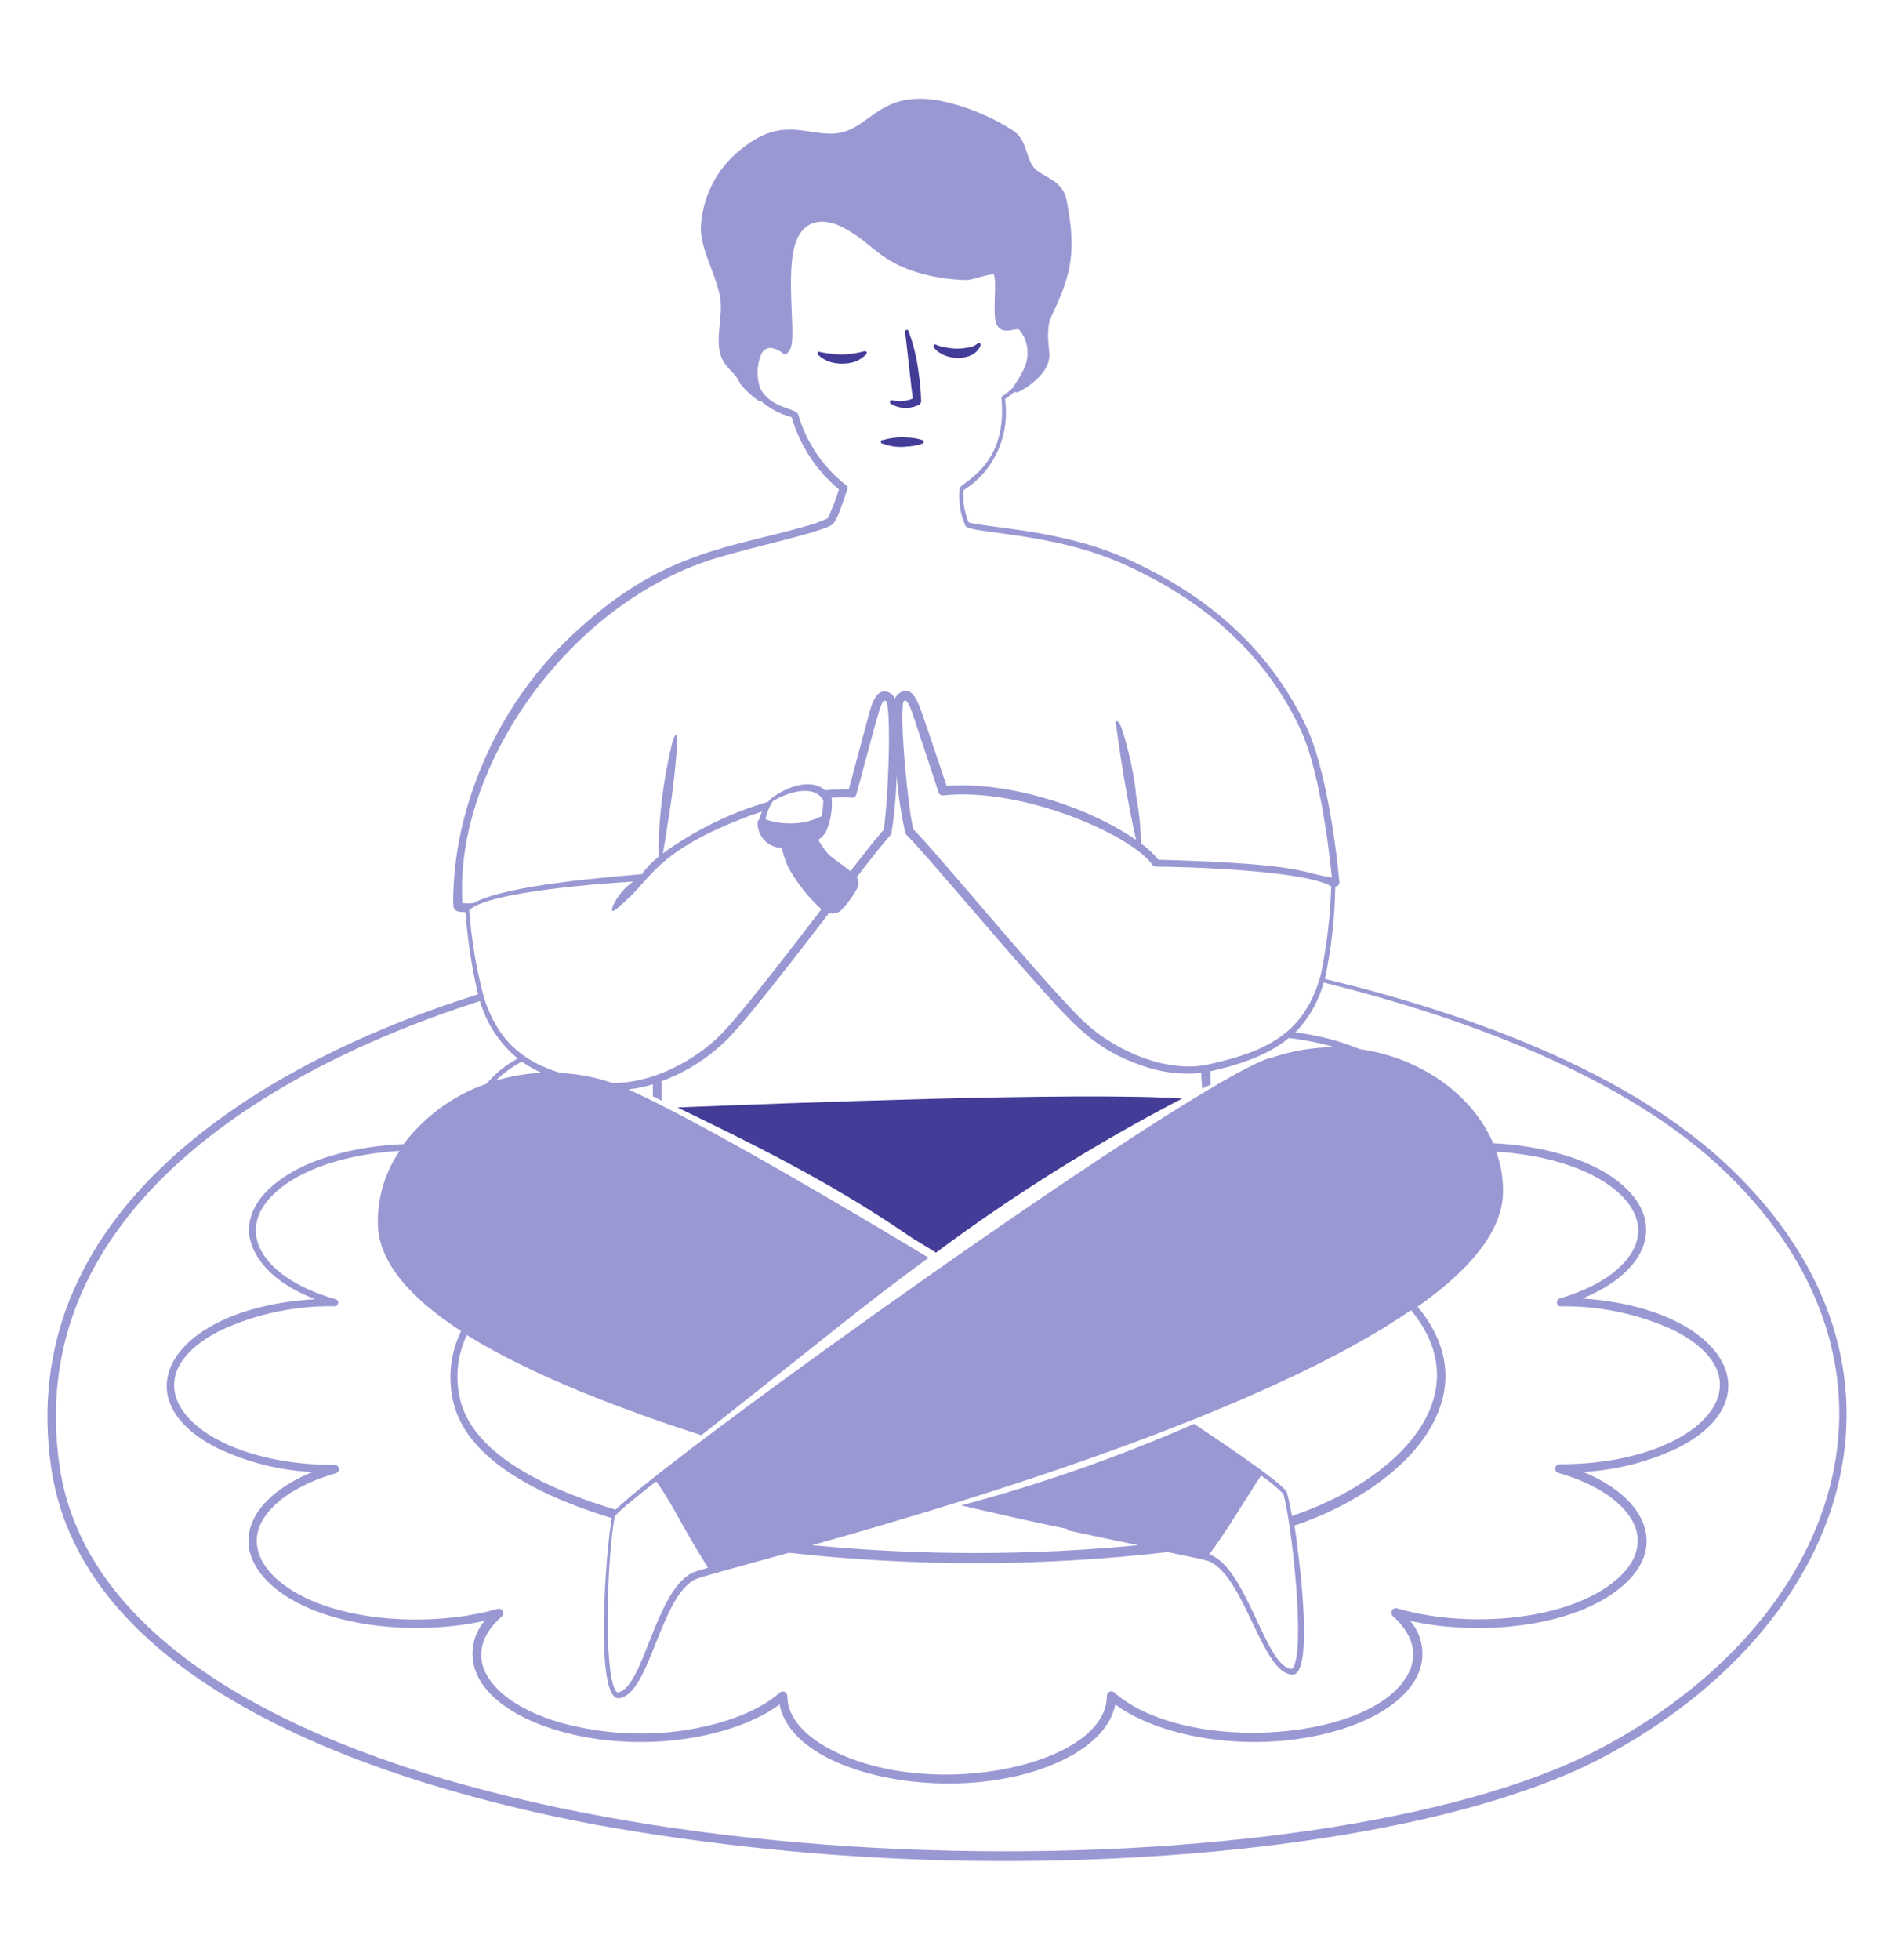 <svg title="MindBg" width="232" height="240" viewBox="0 0 232 240" fill="none" xmlns="http://www.w3.org/2000/svg">
<path fill-rule="evenodd" clip-rule="evenodd" d="M212.048 143.1C199.416 130.968 179.093 123.9 162.296 119.856C163.08 116.141 163.504 112.354 163.56 108.552C163.63 108.552 163.699 108.538 163.762 108.509C163.826 108.48 163.883 108.437 163.93 108.384C163.977 108.331 164.013 108.269 164.035 108.2C164.057 108.132 164.065 108.06 164.059 107.988C163.607 102.876 162.249 93.708 160.045 89.04C155.347 79.068 147.39 72.552 137.692 68.268C130.106 64.932 121.452 64.668 118.668 63.972C118.131 62.73 117.911 61.367 118.03 60.012C119.85 58.885 121.305 57.223 122.208 55.237C123.111 53.252 123.421 51.033 123.099 48.864C123.511 48.605 123.9 48.308 124.259 47.976C124.336 48.018 124.422 48.04 124.509 48.04C124.596 48.04 124.681 48.018 124.758 47.976C125.923 47.417 126.953 46.597 127.774 45.576C129.155 43.668 128.203 42.852 128.412 40.32C128.432 39.79 128.55 39.268 128.76 38.784C131.335 33.468 131.834 30.636 130.651 24.516C130.164 22.008 127.821 21.756 126.73 20.616C125.64 19.476 125.872 17.088 124.004 15.924C121.272 14.197 118.269 12.979 115.13 12.324C107.138 10.908 106.558 16.476 101.605 16.368C98.241 16.296 95.375 14.448 90.677 18.36C89.221 19.509 88.031 20.981 87.194 22.666C86.357 24.352 85.895 26.21 85.84 28.104C85.956 31.14 88.218 34.416 88.299 37.344C88.369 39.744 87.383 42.6 88.798 44.544C89.413 45.384 90.329 46.02 90.631 46.944C91.301 47.771 92.082 48.494 92.951 49.092C93.029 49.122 93.116 49.122 93.195 49.092C94.292 50.036 95.58 50.713 96.965 51.072C97.988 54.559 100.01 57.643 102.765 59.916C102.392 61.123 101.938 62.302 101.407 63.444C100.617 63.826 99.794 64.132 98.948 64.356C89.807 67.032 81.653 67.344 71.247 76.704C63.944 83.118 58.798 91.766 56.55 101.4C55.903 104.233 55.553 107.13 55.506 110.04C55.506 111.36 55.506 111.66 57.026 111.684C57.269 115.074 57.781 118.437 58.557 121.74C30.056 130.728 1.81 149.268 6.276 179.748C10.22 206.616 47.096 218.568 72.976 223.416C97.601 227.827 122.671 228.965 147.575 226.8C167.562 225.024 185.032 221.064 196.075 215.304C226.711 199.2 237.336 167.436 212.048 143.1ZM161.797 119.316C159.825 126.516 155.208 128.712 148.167 130.296C143.144 131.496 136.718 128.76 132.89 125.196C128.389 121.008 114.457 104.016 111.882 101.544C111.279 99.396 110.177 88.344 110.641 85.944C110.896 85.656 110.954 85.74 111.117 85.944C111.557 86.508 111.523 86.616 114.968 97.02C115.006 97.138 115.083 97.239 115.184 97.306C115.285 97.374 115.405 97.404 115.525 97.392C125.269 96.324 138.725 102.288 141.195 105.936C141.259 105.998 141.333 106.046 141.415 106.077C141.497 106.108 141.584 106.121 141.671 106.116C145.07 106.116 159.721 106.548 163.061 108.516V108.6C162.948 112.204 162.524 115.79 161.797 119.316ZM191.064 159.948C195.853 159.859 200.603 160.85 204.984 162.852C217.338 169.056 208.139 179.292 191.064 179.28C190.932 179.271 190.801 179.314 190.698 179.4C190.596 179.487 190.529 179.611 190.511 179.747C190.493 179.882 190.526 180.02 190.603 180.132C190.68 180.244 190.795 180.321 190.925 180.348C195.843 181.788 199.045 184.116 200.205 186.72C201.133 188.904 200.483 191.244 198.105 193.32C192.143 198.564 179.545 199.416 171.123 196.92C171.004 196.886 170.877 196.896 170.763 196.946C170.65 196.997 170.556 197.087 170.498 197.2C170.44 197.313 170.421 197.443 170.444 197.569C170.467 197.695 170.531 197.809 170.625 197.892C172.945 199.968 173.641 202.308 172.713 204.48C168.977 213.228 145.348 214.992 136.486 207.228C136.407 207.156 136.309 207.109 136.204 207.094C136.1 207.078 135.993 207.094 135.898 207.14C135.802 207.186 135.721 207.259 135.665 207.351C135.609 207.444 135.579 207.551 135.581 207.66C135.581 216.06 114.527 220.608 102.115 214.392C98.635 212.664 96.443 210.312 96.443 207.66C96.442 207.553 96.412 207.449 96.357 207.358C96.301 207.268 96.222 207.197 96.128 207.151C96.035 207.106 95.931 207.089 95.828 207.103C95.726 207.116 95.629 207.16 95.549 207.228C92.638 209.772 87.824 211.404 82.546 212.028C77.879 212.542 73.16 212.164 68.626 210.912C63.707 209.472 60.506 207.156 59.346 204.54C58.418 202.368 59.067 200.028 61.445 197.94C61.538 197.858 61.6 197.745 61.622 197.621C61.644 197.497 61.624 197.368 61.566 197.258C61.508 197.147 61.414 197.06 61.302 197.012C61.189 196.963 61.064 196.956 60.947 196.992C52.571 199.392 39.962 198.648 33.953 193.392C31.633 191.304 30.914 188.964 31.842 186.768C33.002 184.164 36.192 181.824 41.122 180.384C41.245 180.357 41.353 180.283 41.425 180.177C41.497 180.072 41.529 179.942 41.512 179.813C41.496 179.685 41.434 179.567 41.338 179.484C41.242 179.401 41.12 179.358 40.995 179.364C24.035 179.364 14.535 169.164 27.075 162.864C31.453 160.85 36.204 159.851 40.995 159.936C41.099 159.941 41.201 159.906 41.281 159.837C41.361 159.769 41.414 159.672 41.428 159.565C41.443 159.458 41.418 159.35 41.36 159.261C41.301 159.172 41.212 159.109 41.111 159.084C36.146 157.644 32.886 155.292 31.761 152.652C30.798 150.42 31.448 148.02 33.872 145.884C37.642 142.56 43.953 141.192 48.952 140.916C47.128 143.575 46.191 146.777 46.284 150.036C46.505 155.544 51.945 160.032 56.481 162.972C55.225 165.531 54.856 168.458 55.437 171.264C56.991 179.208 67.477 183.6 74.948 185.88C74.263 189.192 72.744 208.308 75.841 207.924C79.588 207.468 80.852 195.588 85.121 193.392C85.701 193.104 90.051 191.952 96.64 190.116C112.063 191.847 127.623 191.819 143.04 190.032C145.917 190.632 147.68 191.004 148.086 191.16C152.517 193.056 154.524 204.84 158.282 205.044C161.113 205.2 159.025 189.708 158.561 186.792C172.04 182.256 182.816 171 173.641 159.996C178.06 156.876 183.593 152.112 184.081 146.604C184.204 144.701 183.927 142.793 183.269 141.012C188.21 141.3 194.428 142.668 198.151 145.944C200.541 148.056 201.202 150.42 200.251 152.628C199.091 155.244 195.889 157.572 190.971 159.012C190.883 159.058 190.811 159.131 190.764 159.22C190.716 159.309 190.697 159.412 190.707 159.513C190.717 159.614 190.756 159.71 190.82 159.788C190.884 159.866 190.969 159.921 191.064 159.948ZM66.329 131.352C64.431 131.441 62.55 131.764 60.726 132.312C61.679 131.38 62.757 130.595 63.928 129.984C64.682 130.522 65.487 130.98 66.329 131.352ZM80.377 181.38C82.453 184.236 83.207 186.348 86.722 191.952C85.562 192.288 84.924 192.504 84.715 192.612C80.203 195.012 78.787 206.796 75.667 207.216C75.389 207.216 75.122 206.412 75.052 206.124C73.962 202.128 74.507 189.468 75.307 185.724C75.4 185.232 79.959 181.704 80.377 181.38ZM172.84 160.416C181.517 170.928 171.042 181.344 158.247 185.616C158.039 184.416 157.818 183.408 157.633 182.736C157.308 181.62 147.506 175.176 146.265 174.336C137.012 178.388 127.481 181.725 117.752 184.32C131.846 187.62 131.022 187.08 130.581 187.332C133.911 188.052 136.903 188.676 139.421 189.192C126.136 190.47 112.766 190.47 99.482 189.192C120.107 183.42 155.069 172.644 172.84 160.416ZM154.443 180.648C155.43 181.307 156.355 182.063 157.203 182.904C158.213 186.504 159.895 201.576 158.433 204.108C158.363 204.24 158.294 204.336 158.189 204.336C155.011 204.132 152.691 191.82 148.121 190.32C150.452 187.2 152.389 183.792 154.489 180.648H154.443ZM155.452 129.552C144.954 133.152 81.966 178.284 75.412 184.848C68.313 182.724 57.768 178.5 56.283 170.988C55.747 168.447 56.066 165.792 57.188 163.464C65.401 168.576 76.757 172.764 85.91 175.728C103.693 161.724 105.804 159.804 113.75 153.996C105.224 148.848 86.037 137.448 76.966 133.392C77.984 133.277 78.989 133.068 79.971 132.768V134.232L81.061 134.772V132.372C84.097 131.259 86.867 129.482 89.181 127.164C92.011 124.26 98.879 115.26 101.558 111.78C101.826 111.868 102.111 111.877 102.384 111.807C102.656 111.737 102.904 111.591 103.101 111.384C103.846 110.605 104.486 109.725 105.003 108.768C105.128 108.56 105.188 108.317 105.176 108.073C105.163 107.828 105.079 107.593 104.934 107.4C109.504 101.496 109.04 102.444 109.191 102.048C109.556 99.705 109.769 97.34 109.829 94.968C110.025 97.335 110.381 99.685 110.896 102C110.934 102.107 110.998 102.202 111.082 102.276C112.833 103.908 121.731 114.612 127.797 121.332C131.672 125.628 134.282 128.532 139.722 130.416C142.099 131.296 144.633 131.624 147.146 131.376C147.146 132.096 147.227 132.744 147.251 133.296L148.306 132.792C148.306 132.708 148.306 131.676 148.213 131.184C151.543 130.44 155.243 129.276 157.865 127.092C159.762 127.311 161.64 127.688 163.479 128.22C160.763 128.22 158.066 128.686 155.498 129.6L155.452 129.552ZM104.18 106.668C101.86 104.808 101.639 105.168 100.224 102.84C100.597 102.59 100.917 102.263 101.164 101.88C101.747 100.563 101.991 99.112 101.871 97.668C102.702 97.62 103.535 97.62 104.365 97.668C104.486 97.672 104.604 97.634 104.701 97.56C104.798 97.486 104.868 97.38 104.899 97.26C107.915 86.172 107.985 85.26 108.623 85.944C109.226 88.344 108.692 99.432 108.217 101.628C107.555 102.336 106.071 104.22 104.18 106.668ZM100.851 97.98C100.832 98.632 100.766 99.282 100.653 99.924C99.48 100.518 98.19 100.822 96.883 100.812C95.827 100.837 94.775 100.67 93.775 100.32C93.925 99.516 94.233 98.752 94.679 98.076C96.628 96.948 99.679 96 100.851 97.98ZM88.265 68.172C92.325 66.972 99.401 65.424 101.477 64.476C102.138 64.176 102.347 64.272 103.797 59.904C103.824 59.813 103.823 59.715 103.794 59.625C103.765 59.535 103.709 59.456 103.635 59.4C100.839 57.229 98.783 54.195 97.765 50.736C97.556 49.944 94.436 50.088 93.125 47.544C92.64 46.175 92.69 44.664 93.264 43.332C93.375 43.097 93.551 42.901 93.77 42.771C93.99 42.64 94.242 42.581 94.494 42.6C95.031 42.692 95.533 42.937 95.944 43.308C96.141 43.488 96.767 43.308 96.976 42.108C97.336 40.128 96.35 33.612 97.336 30.108C98.183 27.072 100.537 26.508 103.136 27.792C107.08 29.748 107.66 32.388 114.063 33.792C115.506 34.102 116.974 34.267 118.448 34.284C119.051 34.284 121.081 33.528 121.719 33.6C122.171 34.404 121.51 38.568 122.067 39.696C122.161 39.915 122.312 40.104 122.502 40.241C122.692 40.378 122.914 40.46 123.146 40.476C123.536 40.474 123.925 40.43 124.306 40.344C124.41 40.344 124.735 40.26 124.805 40.344C125.16 40.737 125.436 41.2 125.617 41.705C125.798 42.209 125.881 42.746 125.86 43.284C125.93 45.072 124.155 47.172 124.109 47.436C123.03 48.504 122.635 48.408 122.67 48.756C123.482 57.156 117.647 59.052 117.555 59.784C117.379 61.349 117.62 62.934 118.251 64.368C118.726 65.364 128.772 65.112 137.518 69.024C147.193 73.344 154.918 79.824 159.349 89.424C161.426 93.9 162.655 102.492 163.143 107.424C159.523 106.98 160.266 105.756 141.903 105.264C141.281 104.504 140.563 103.834 139.769 103.272C139.727 101.225 139.514 99.185 139.131 97.176C139.015 94.872 137.565 88.884 136.996 88.38C136.811 88.164 136.497 88.452 136.66 88.68C136.776 88.68 137.309 94.392 139.154 102.84C133.354 98.808 123.598 95.64 115.954 96.228C112.52 85.98 112.625 86.4 112.253 85.668C111.882 84.936 111.407 84.468 110.699 84.624C110.463 84.676 110.243 84.786 110.057 84.945C109.872 85.103 109.726 85.306 109.632 85.536C109.523 85.302 109.361 85.1 109.158 84.947C108.956 84.794 108.72 84.696 108.472 84.66C107.764 84.576 107.312 85.14 106.975 85.86C106.639 86.58 106.697 86.448 103.971 96.66C103.003 96.638 102.035 96.671 101.071 96.756C99.215 95.172 96.187 96.432 94.378 97.824C94.279 97.927 94.19 98.04 94.111 98.16C89.495 99.503 85.13 101.641 81.2 104.484C81.363 103.512 81.537 102.6 81.769 100.944C82.313 97.766 82.7 94.562 82.929 91.344C83.079 89.82 82.72 89.388 82.302 91.116C81.209 95.629 80.655 100.264 80.655 104.916C79.884 105.516 79.2 106.227 78.625 107.028C74.379 107.412 61.944 108.36 58 110.58C57.548 110.611 57.095 110.611 56.643 110.58C55.587 93.996 69.739 73.476 88.265 68.172ZM57.478 111.432C59.926 109.116 74.298 108.144 77.558 107.94C76.474 108.704 75.606 109.752 75.041 110.976C75.041 111.12 74.843 111.468 75.041 111.54C75.238 111.612 76.027 110.844 76.131 110.748C79.727 107.796 80.052 104.496 90.805 100.272C91.629 99.948 92.475 99.648 93.334 99.372C93.199 99.668 93.094 99.978 93.021 100.296C92.946 100.354 92.887 100.431 92.848 100.519C92.81 100.607 92.793 100.704 92.8 100.8C92.811 101.574 93.106 102.314 93.625 102.871C94.144 103.429 94.849 103.76 95.596 103.8C95.897 103.8 95.596 103.62 96.257 105.468C96.404 105.888 96.594 106.29 96.825 106.668C97.863 108.403 99.137 109.975 100.607 111.336C98.09 114.612 91.165 123.696 88.485 126.48C85.179 129.912 79.704 132.72 74.971 132.588C72.947 131.889 70.839 131.485 68.707 131.388C63.951 129.948 60.993 127.344 59.311 122.256C58.356 118.719 57.742 115.094 57.478 111.432ZM195.611 214.296C161.739 231.912 67.385 232.14 26.518 205.704C15.95 198.852 8.874 190.224 7.308 179.58C2.877 149.688 30.995 131.46 58.789 122.568C59.598 125.351 61.219 127.807 63.429 129.6C61.973 130.369 60.673 131.42 59.601 132.696C55.585 134.08 52.049 136.65 49.428 140.088C44.15 140.292 37.387 141.684 33.35 145.212C30.578 147.612 29.87 150.396 31.03 152.928C32.19 155.46 34.626 157.512 38.582 159.072C21.089 160.092 14.442 171.18 26.657 177.324C30.31 179.047 34.247 180.036 38.257 180.24C34.441 181.8 31.947 183.972 30.961 186.24C29.801 188.82 30.52 191.628 33.281 194.112C39.266 199.368 51.121 200.316 59.381 198.444C58.627 199.304 58.13 200.371 57.951 201.517C57.772 202.663 57.918 203.838 58.371 204.9C59.531 207.72 63.011 210.324 68.313 211.884C78.625 214.908 90.132 212.7 95.491 208.692C97.197 217.74 118.204 221.496 130.431 215.376C133.911 213.648 136.126 211.284 136.613 208.692C142.031 212.748 153.584 214.872 163.792 211.884C169.117 210.336 172.539 207.72 173.745 204.9C174.196 203.84 174.341 202.667 174.162 201.524C173.983 200.38 173.487 199.315 172.736 198.456C180.96 200.316 192.839 199.38 198.836 194.112C201.655 191.64 202.316 188.82 201.156 186.228C200.17 183.936 197.676 181.776 193.952 180.228C197.921 180.004 201.815 179.019 205.436 177.324C217.674 171.18 211.027 160.14 193.836 158.988C197.653 157.428 200.158 155.244 201.144 152.928C202.235 150.36 201.562 147.564 198.766 145.116C194.799 141.648 188.199 140.22 182.909 139.98C180.183 133.692 173.629 129.444 166.588 128.46C164.044 127.425 161.381 126.735 158.665 126.408C160.312 124.714 161.51 122.611 162.145 120.3C178.71 124.416 199.068 131.58 211.515 143.652C236.304 167.7 225.62 198.708 195.611 214.296Z" fill="#9A98D3"/>
<path fill-rule="evenodd" clip-rule="evenodd" d="M82.987 135.6C91.42 139.68 101.466 144.552 111.163 151.2C112.254 151.944 113.483 152.616 114.643 153.372C124.201 146.273 134.286 139.966 144.803 134.508C132.519 133.668 95.782 135.084 82.987 135.6ZM109.156 49.464C109.686 49.774 110.281 49.942 110.889 49.952C111.497 49.963 112.098 49.816 112.636 49.524C112.745 49.435 112.815 49.306 112.834 49.164C112.804 47.971 112.7 46.78 112.52 45.6C112.31 43.871 111.897 42.175 111.291 40.548C111.275 40.489 111.238 40.439 111.187 40.409C111.136 40.379 111.075 40.37 111.018 40.386C110.961 40.402 110.913 40.441 110.883 40.494C110.854 40.547 110.846 40.609 110.862 40.668C111.024 41.76 111.627 47.58 111.813 48.792C111.023 49.129 110.152 49.204 109.319 49.008C109.29 48.997 109.259 48.992 109.228 48.993C109.197 48.995 109.167 49.002 109.139 49.016C109.111 49.029 109.086 49.048 109.065 49.071C109.044 49.095 109.028 49.122 109.017 49.152C109.007 49.182 109.002 49.214 109.003 49.246C109.004 49.278 109.011 49.309 109.024 49.338C109.037 49.367 109.056 49.393 109.078 49.415C109.101 49.436 109.127 49.453 109.156 49.464ZM111.79 48.924V49.056C111.79 49.056 111.778 48.936 111.79 48.924ZM104.76 44.28C105.256 44.077 105.709 43.775 106.094 43.392C106.136 43.357 106.164 43.308 106.173 43.253C106.182 43.197 106.172 43.141 106.143 43.094C106.114 43.046 106.07 43.011 106.018 42.996C105.966 42.98 105.911 42.984 105.862 43.008C104.986 43.242 104.087 43.375 103.182 43.404C102.275 43.387 101.37 43.287 100.48 43.104C100.454 43.084 100.425 43.071 100.394 43.064C100.363 43.057 100.331 43.056 100.3 43.063C100.269 43.07 100.24 43.084 100.215 43.104C100.19 43.123 100.169 43.148 100.153 43.177C100.138 43.206 100.129 43.238 100.127 43.27C100.125 43.303 100.129 43.336 100.141 43.367C100.152 43.397 100.169 43.425 100.192 43.448C100.214 43.471 100.241 43.489 100.271 43.5C100.671 43.853 101.131 44.126 101.628 44.304C102.652 44.615 103.741 44.606 104.76 44.28ZM114.434 42.6C115.71 44.22 119.26 44.34 120.084 42.348C120.1 42.324 120.112 42.296 120.119 42.267C120.125 42.238 120.126 42.208 120.121 42.178C120.116 42.149 120.106 42.12 120.091 42.095C120.075 42.07 120.055 42.048 120.031 42.03C120.008 42.013 119.981 42.001 119.953 41.994C119.925 41.987 119.895 41.986 119.867 41.991C119.838 41.996 119.811 42.007 119.787 42.023C119.762 42.039 119.741 42.06 119.724 42.084C119.386 42.347 118.985 42.508 118.564 42.552C117.713 42.72 116.84 42.72 115.989 42.552C115.548 42.501 115.116 42.392 114.701 42.228C114.492 42 114.214 42.408 114.434 42.6ZM108.147 54.324C109.092 54.684 110.107 54.803 111.105 54.672C111.73 54.659 112.349 54.542 112.938 54.324C112.996 54.324 113.053 54.3 113.094 54.258C113.135 54.215 113.158 54.157 113.158 54.096C113.158 54.036 113.135 53.978 113.094 53.935C113.053 53.892 112.996 53.868 112.938 53.868C112.354 53.686 111.75 53.585 111.14 53.568C110.14 53.493 109.135 53.598 108.17 53.88C108.139 53.871 108.105 53.869 108.073 53.875C108.04 53.881 108.009 53.894 107.982 53.914C107.955 53.934 107.933 53.96 107.917 53.99C107.901 54.02 107.892 54.053 107.89 54.087C107.888 54.121 107.894 54.156 107.907 54.187C107.919 54.219 107.939 54.247 107.963 54.27C107.988 54.293 108.018 54.309 108.049 54.319C108.081 54.328 108.115 54.33 108.147 54.324Z" fill="#443D98"/>
</svg>
